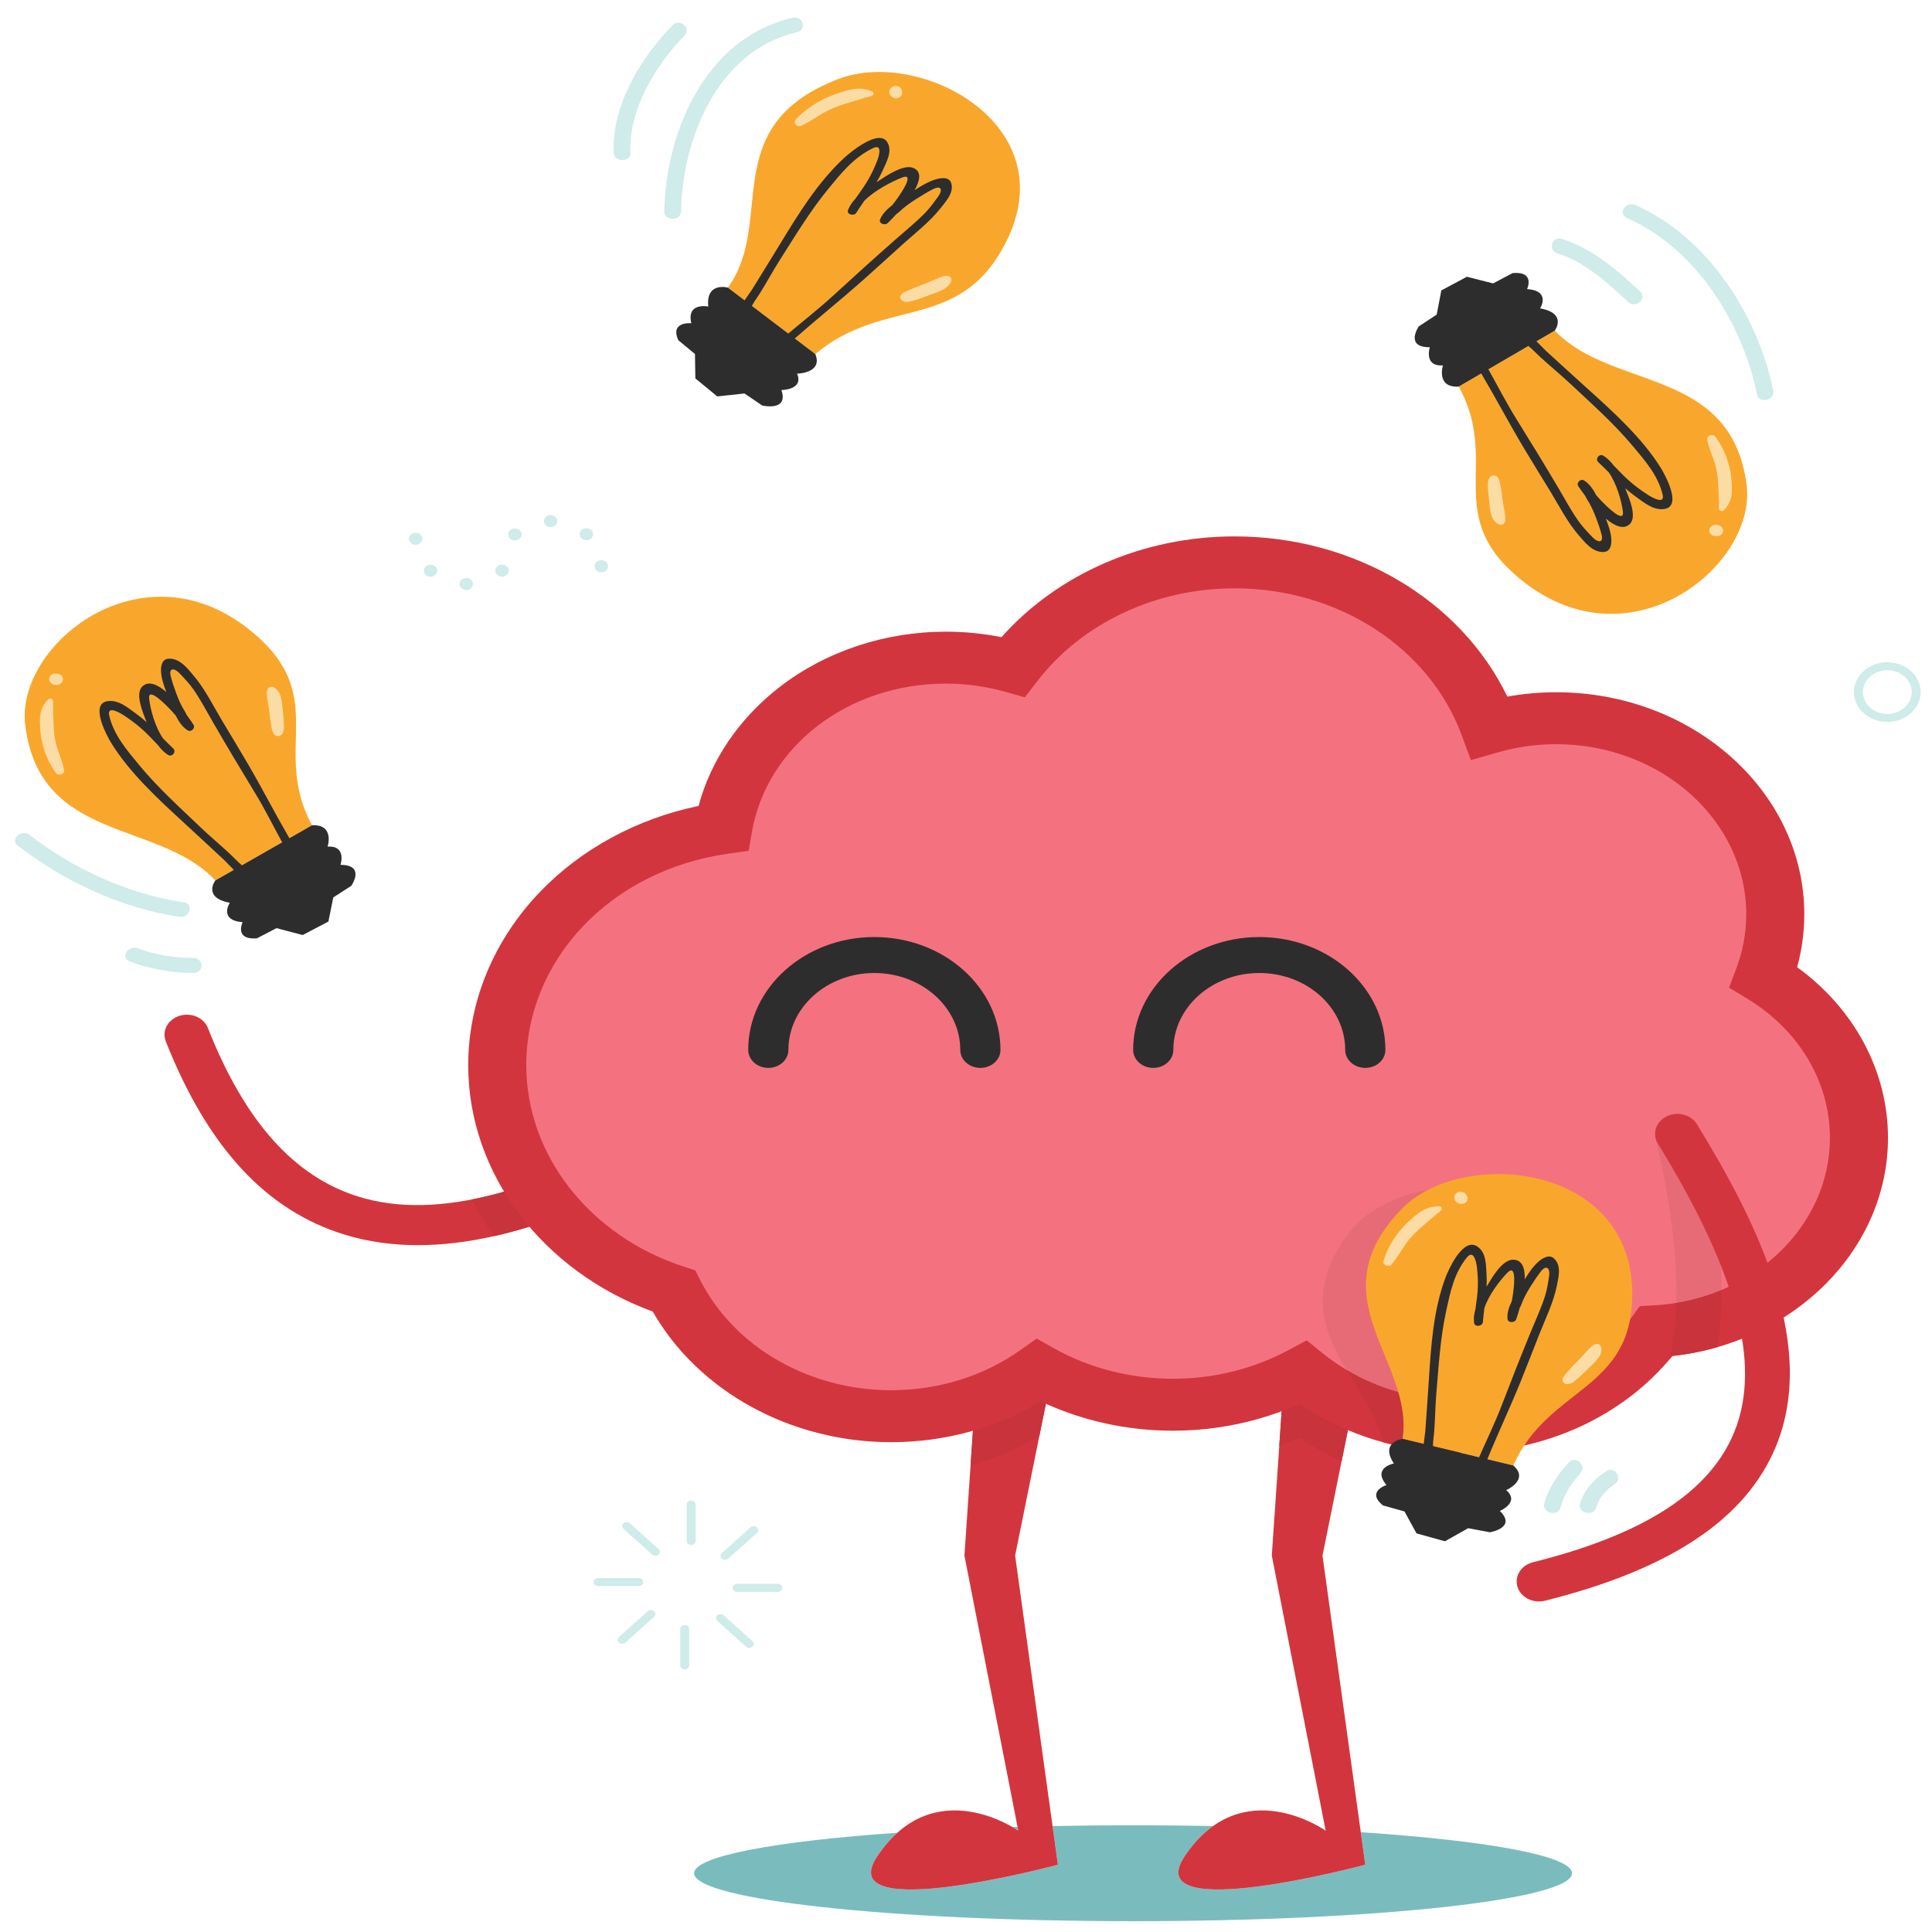 <?xml version="1.0"?>
<svg width="1600" height="1600" xmlns="http://www.w3.org/2000/svg" xmlns:svg="http://www.w3.org/2000/svg">
 <defs>
  <clipPath clipPathUnits="userSpaceOnUse" id="clipPath22">
   <path d="m0,6552.86l8141.85,0l0,3150.95l-8141.85,0l0,-3150.95z" id="path20"/>
  </clipPath>
 </defs>
 <g>
  <title>Layer 1</title>
  <g id="g12" transform="matrix(0.238,0,0,-0.213,-99.292,1683.448) ">
   <path fill="#7abcbd" fill-rule="nonzero" d="m4359.89,433.847c-843.57,0 -1527.42,83.48 -1527.42,186.46c0,66.12 282,124.21 707.12,157.31c-24.06,-24.07 -47.48,-54.07 -69.73,-91.16c-58.89,-98.14 7.76,-129.4 116.56,-129.41c191,0 511.93,96.33 511.93,96.33l-18.61,150.25c90.84,2.06 184.43,3.13 280.15,3.13c95.04,0 188.1,-1.06 278.34,-3.08c-34.26,-27.28 -67.69,-65.33 -98.83,-117.22c-58.88,-98.14 7.77,-129.4 116.57,-129.41c191,0 511.93,96.33 511.93,96.33l-15.65,126.37c440.68,-32.71 735.05,-91.88 735.05,-159.44c0,-102.98 -683.85,-186.46 -1527.41,-186.46m670.18,351.84c0,0 -1.09,0.86 -3.17,2.4c0.91,-0.05 1.87,-0.11 2.78,-0.16l0.39,-2.24m-1069.55,0c0,0 -7.14,5.67 -19.97,13.96c5.76,0.2 11.64,0.4 17.42,0.59l2.55,-14.55" id="path92"/>
   <path fill="#d3353e" fill-rule="nonzero" d="m1871.29,3062.267c-86.77,0 -172.3,12.57 -255.35,41.06c-272.66,93.52 -476.08,339.31 -621.87,751.41c-14.31,40.45 6.88,84.84 47.33,99.16c40.48,14.28 84.85,-6.89 99.16,-47.34c128.94,-364.45 300.92,-579.12 525.79,-656.25c270.52,-92.77 628.9,12.93 1127.88,332.67c36.13,23.16 84.18,12.64 107.33,-23.5c23.15,-36.12 12.63,-84.17 -23.49,-107.33c-295.82,-189.55 -660.63,-389.88 -1006.78,-389.88" id="path94"/>
   <path fill="#d3353e" fill-rule="nonzero" d="m3828.21,2759.387l-55.13,-904.15l187.44,-1069.55c0,0 -292.19,231.55 -490.66,-99.23c-162.25,-270.42 628.49,-33.08 628.49,-33.08l-148.85,1201.86l148.85,821.46l-270.14,82.69" id="path96"/>
   <path fill="#d3353e" fill-rule="nonzero" d="m4897.76,2759.387l-55.13,-904.15l187.44,-1069.55c0,0 -292.19,231.55 -490.67,-99.23c-162.25,-270.42 628.5,-33.08 628.5,-33.08l-148.85,1201.86l148.85,821.46l-270.14,82.69" id="path98"/>
   <path fill="#7abcbd" fill-rule="nonzero" d="m2059.05,3239.907c-0.01,0.04 -0.03,0.08 -0.05,0.12c36.23,7.91 73.63,17.96 112.21,30.17c0.02,-0.02 0.05,-0.08 0.06,-0.1c-38.59,-12.22 -75.99,-22.28 -112.22,-30.19" id="path100"/>
   <path fill="#c8333c" fill-rule="nonzero" d="m2136.06,3097.327c-29.26,45.39 -55.07,93.04 -77.01,142.58c36.23,7.91 73.63,17.97 112.22,30.19c25.75,-47.57 55.17,-93.08 87.93,-136.05c-40.9,-14.04 -82,-26.4 -123.14,-36.72" id="path102"/>
   <path fill="#7abcbd" fill-rule="nonzero" d="m4868.61,2281.417l8.24,135.04l0,0.01l-8.24,-135.05l0,0" id="path104"/>
   <path fill="#c8333c" fill-rule="nonzero" d="m5085.5,2221.967c-50.99,25.75 -99.76,56.2 -145.49,91.41c-23.35,-11.73 -47.26,-22.15 -71.4,-31.96l8.24,135.05c21.36,8.9 42.43,18.56 63.16,28.98c52.28,-40.25 108.42,-74.49 167.44,-102.34l-21.95,-121.14" id="path106"/>
   <path fill="#7abcbd" fill-rule="nonzero" d="m3794.46,2205.927l8.21,134.59l0,0l-8.21,-134.59l0,0" id="path108"/>
   <path fill="#c8333c" fill-rule="nonzero" d="m3794.46,2205.927l8.21,134.59c82.85,26.63 161.77,65.08 235.09,114.76c6.21,-3.29 12.45,-6.52 18.72,-9.67l-22.65,-124.96c-74.63,-50.04 -154.99,-88.48 -239.37,-114.72" id="path110"/>
   <path fill="#f4727f" fill-rule="nonzero" d="m6824.174,3436.013c0,259.87 -131.5,489.02 -331.7,624.5c26.1,76.87 40.5,159.16 40.5,244.85c0,420.95 -341.3,762.19 -762.23,762.19c-81.05,0 -159.08,-12.76 -232.35,-36.19c-122.52,372.86 -473.27,642.18 -887.13,642.18c-319.83,0 -602,-160.87 -770.31,-406.04c-73.93,23.1 -152.55,35.57 -234.09,35.57c-391.74,0 -716.34,-287.32 -774.65,-662.72c-445.62,-70.76 -786.29,-456.6 -786.29,-922.13c0,-403.65 256.14,-747.45 614.73,-877.84c130.6,-286.94 419.63,-486.54 755.45,-486.54c193.99,0 372.29,66.75 513.59,178.29c135.53,-84.66 295.55,-133.74 467.12,-133.74c165.81,0 320.89,45.79 453.45,125.27c144.37,-130.64 335.8,-210.25 545.84,-210.25c285.96,0 537.27,147.61 682.47,370.68c393.8,24.74 705.6,351.83 705.6,751.92" id="path112"/>
   <path fill="#d3353e" fill-rule="nonzero" d="m4964.02,2692.227l55.51,-50.23c131.23,-118.74 301,-184.14 478.09,-184.14c241.98,0 465.46,121.41 597.76,324.76l27.7,42.53l50.6,3.18c342.6,21.54 611,307.54 611,651.12c0,216.89 -107.4,419.08 -287.3,540.86l-63.7,43.17l24.7,72.9c23.3,68.64 35.1,140.11 35.1,212.43c0,364.59 -296.6,661.2 -661.23,661.2c-68.63,0 -136.45,-10.56 -201.59,-31.39l-95.43,-30.52l-31.27,95.18c-112.57,342.56 -430.53,572.72 -791.19,572.72c-274.51,0 -531.34,-135.41 -687.05,-362.21l-42.21,-61.48l-71.18,22.24c-65.76,20.55 -134.38,30.97 -203.95,30.97c-339.08,0 -622.9,-242.76 -674.87,-577.23l-11.29,-72.71l-72.66,-11.53c-406.27,-64.51 -701.13,-410.37 -701.13,-822.38c0,-349.06 220.32,-663.69 548.24,-782.93l39.85,-14.49l17.56,-38.57c118.18,-259.63 378.64,-427.39 663.53,-427.39c165.3,0 321.26,54.14 451.02,156.56l55.79,44.05l60.29,-37.66c124,-77.46 267.03,-118.4 413.61,-118.4c141.66,0 280.51,38.34 401.5,110.89l64.2,38.5m533.6,-436.36c-202.82,0 -398.21,66.85 -557.61,189.58c-136.53,-68.62 -287.81,-104.61 -441.69,-104.61c-161.24,0 -319.1,39.4 -460.56,114.44c-153.83,-104.24 -332.26,-158.99 -520.15,-158.99c-349.78,0 -670.68,197.93 -829.04,507.74c-385.81,158.34 -642.14,537.96 -642.14,957.64c0,247.8 88.97,487.53 250.52,675.03c144.16,167.31 337.75,283.94 550.92,333.22c43.06,178.77 141.55,340.96 282.1,462.43c160.55,138.75 365.97,215.17 578.41,215.17c65.5,0 130.39,-7.16 193.73,-21.32c195.75,246.57 493.71,391.79 810.66,391.79c416.21,0 786.65,-246.68 949.38,-622.85c55.85,11.21 112.77,16.86 170.1,16.86c475.93,0 863.23,-387.22 863.23,-863.19c0,-69.52 -8.4,-138.43 -24.9,-205.7c199.2,-161.66 316.1,-404.65 316.1,-663.66c0,-433.12 -325.7,-796.38 -750.3,-848.1c-172.3,-236.02 -444.86,-375.48 -738.76,-375.48" id="path114"/>
   <path fill="#e76b77" fill-rule="nonzero" d="m6250.08,2837.667c4.3,177.81 -19.9,390.1 -72.1,641.37c-8.8,42.02 18.2,83.15 60.2,91.9c5.4,1.11 10.7,1.64 15.9,1.64c36.1,0 68.4,-25.23 76,-61.88c40.6,-195.22 76.4,-412.41 77.3,-622.86c-49.3,-23.04 -102,-40.08 -157.3,-50.17" id="path116"/>
   <path fill="#c8333c" fill-rule="nonzero" d="m6227.38,2619.737c13.2,66.03 20.8,138.55 22.7,217.93c55.3,10.09 108,27.13 157.3,50.17c0.3,-75.28 -3.9,-149.69 -13.9,-221.94c-50.5,-16.23 -103,-27.95 -157.1,-34.55l0,0c-2.9,-3.98 -6.1,-7.69 -9,-11.61" id="path118"/>
   <path fill="#d3353e" fill-rule="nonzero" d="m5772.29,1676.877c-33.97,0 -65.18,22.48 -74.77,56.8c-11.55,41.33 12.59,84.19 53.91,95.73c372.35,104.03 598.15,261.13 690.25,480.27c110.8,263.62 29.6,628.33 -255.8,1147.78c-20.6,37.6 -6.9,84.84 30.7,105.5c37.7,20.63 84.9,6.91 105.5,-30.69c211.6,-385.13 432.6,-878.97 262.8,-1282.8c-111.7,-265.72 -370.6,-452.08 -791.63,-569.7c-7,-1.96 -14.04,-2.89 -20.96,-2.89" id="path120"/>
   <path fill="#2e2d2d" fill-rule="nonzero" d="m5167.95,3751.467c-38.62,0 -69.93,31.3 -69.93,69.92c0,164.87 -134.14,299.01 -299,299.01c-164.87,0 -299,-134.14 -299,-299.01c0,-38.62 -31.31,-69.92 -69.93,-69.92c-38.61,0 -69.92,31.3 -69.92,69.92c0,241.98 196.87,438.85 438.85,438.85c241.98,0 438.85,-196.87 438.85,-438.85c0,-38.62 -31.31,-69.92 -69.92,-69.92" id="path122"/>
   <path fill="#2e2d2d" fill-rule="nonzero" d="m3828.49,3751.467c-38.62,0 -69.92,31.3 -69.92,69.92c0,164.87 -134.14,299.01 -299,299.01c-164.87,0 -299.01,-134.14 -299.01,-299.01c0,-38.62 -31.3,-69.92 -69.92,-69.92c-38.62,0 -69.92,31.3 -69.92,69.92c0,241.98 196.87,438.85 438.85,438.85c241.97,0 438.84,-196.87 438.84,-438.85c0,-38.62 -31.3,-69.92 -69.92,-69.92" id="path124"/>
   <path fill="#f9a72c" fill-rule="nonzero" d="m1166.51,4480.317c-196.76,236.03 -611.85,145.31 -661.64,605.16c-33.49,309.97 403.69,705.08 779.35,370.4c288.97,-257.4 73.39,-462.71 218.7,-761.01l-336.41,-214.55" id="path126"/>
   <path fill="#2e2d2d" fill-rule="nonzero" d="m1258.9,4539.207c-14.66,13.46 -27.95,30.17 -41.1,43.8c-33.61,34.91 -69,67.93 -102.16,103.27c-73.58,78.47 -149.06,154.67 -213.23,241.4c-44.47,60.12 -90,119.15 -105.11,193.9c-8.18,40.41 37.34,10.45 50.36,0.94c20.88,-15.32 40.38,-31.27 58.95,-49.24c21.46,-20.77 40.59,-43.83 60.04,-66.61c8.87,-13.71 19.2,-25.89 31.41,-35.37l0.3,-0.32l0.08,0.07c1.03,-0.86 2.07,-1.71 3.16,-2.47c14.9,-10.59 30.1,12.39 18.5,24.65c-12.42,13.02 -24.32,26.53 -36.17,40.04c-27.56,45.26 -43.18,111.22 -47.76,152.84c-5.58,50.67 60.9,-26.5 70.01,-37.04c7.5,-8.64 14.92,-17.86 22.21,-27.29c10.25,-23.13 23.35,-44.58 41.19,-57.49c13.07,-9.41 28.34,8.89 21.06,21.34c-4.73,8.13 -13.37,22.47 -24.59,39.31c-1.38,3.88 -2.92,7.74 -5,11.4c-13.32,23.12 -22.4,46.82 -30.77,71.99c-7.34,22.15 -14.22,44.42 -19.21,67.2c-6.97,31.93 13,31.75 31.78,9.31c17.23,-20.62 33.99,-40.06 48.18,-63.03c25.62,-41.42 46.81,-87.11 69.25,-130.38c46.76,-90.25 94.79,-179.99 143.43,-269.27c34.47,-63.11 63.6,-128.94 95.34,-193.54l-140.15,-89.41zm343.07,1.67c0,0 22.85,75.63 -44.96,70.9c0,0 25.76,87.32 -54.09,83.09l-78.82,-50.3c-49.31,94.99 -94.12,192.62 -143.49,287.3c-30.64,58.66 -62.39,116.82 -93.54,175.2c-30.65,57.7 -57.68,119.43 -97.53,171.45c-20.95,27.39 -46.28,65.1 -84.62,64.07c-26.02,-0.72 -28.49,-32.98 -27.32,-51.88c1.61,-26.18 9.63,-52.43 18.29,-77.84c-30.25,29.05 -61.22,45.08 -83.19,22.01c-26.8,-28.05 2.24,-102.99 12,-131.88c0.81,-2.45 1.71,-4.94 2.51,-7.49c-11.33,11.4 -23.16,22.36 -35.78,32.59c-28.5,23.01 -62.69,56.93 -101.9,48.87c-60.21,-12.34 0.77,-136.83 14.44,-161.7c63.95,-116.04 162.19,-217.32 253.94,-311.35c46.27,-47.42 92.2,-95.41 138.18,-143.09c9.59,-9.98 21.49,-25.14 34.73,-39.48l-64.31,-41.03c0,0 -45.37,-66.81 50.29,-86.88c0,0 -39.74,-67.79 44.65,-75.55c0,0 -30.32,-69.46 49.69,-62.67l68.21,39.6l91.13,-26.74l89.4,52.28l17.03,93.93l62.76,45.17c0,0 50.95,81.43 -37.7,81.42" id="path128"/>
   <path fill="#fbdca5" fill-rule="nonzero" d="m640.45,4909.027c-5.72,35.17 -20.3,67.86 -28.4,102.53c-6.1,26.03 -7.8,51.69 -8.58,78.33c-0.82,28.38 -2.28,58.04 -1.4,86.28c0.31,9.69 -10.5,15.62 -17.53,7.68c-22.28,-25.33 -28.73,-51.63 -28.43,-85.26c0.26,-27.47 2.09,-54.56 7.69,-81.47c8.81,-42.08 24.45,-83.33 48.21,-119.21c8.54,-12.94 30.91,-4.19 28.44,11.12" id="path130"/>
   <path fill="#fbdca5" fill-rule="nonzero" d="m618.6,5283.617l-1.03,0.16c1.77,-0.54 3.53,-1.05 5.33,-1.58c-8.21,2.9 -18.77,4.91 -25.93,-1.93c3.45,1.36 6.98,2.71 10.44,4.08l-0.68,-0.12c-7.43,-1.16 -13.76,-5.27 -16.85,-12.3c-2.89,-6.66 -2.18,-14.95 2.39,-20.73l0.39,-0.53c-1.35,3.49 -2.74,6.98 -4.09,10.47c0.69,-8.7 6.89,-15.96 14.82,-19.09c8.44,-3.34 17.44,-1.87 24.66,3.35c6,4.33 9.21,12.01 8.47,19.32c-0.93,8.9 -8.48,18.25 -17.92,18.9" id="path132"/>
   <path fill="#fbdca5" fill-rule="nonzero" d="m1387.16,5042.017c17.75,3.13 18.07,27.21 17.91,41.01c-0.22,21.35 -2.78,42.95 -4.47,64.22c-1.48,18.38 -2.66,38.16 -8.8,55.65c-4.39,12.7 -18.66,34.14 -35.01,29.66c-13.23,-3.59 -11.73,-26.03 -10.69,-36.03c2.08,-20.39 6.59,-40.38 8.4,-60.91c1.75,-19.63 4.11,-39.18 7.32,-58.63c2.25,-13.71 5.83,-38.42 25.34,-34.97" id="path134"/>
   <path fill="#f9a72c" fill-rule="nonzero" d="m2949.99,6785.227c167.56,257.58 -41.45,627.5 383.3,810.6c286.34,123.35 792.74,-177.97 583.63,-635.59c-160.81,-351.99 -420.53,-206.48 -662.77,-433.25l-304.16,258.24" id="path136"/>
   <path fill="#2e2d2d" fill-rule="nonzero" d="m3033.49,6714.297c8.55,17.98 20.59,35.6 29.75,52.19c23.46,42.4 44.58,85.95 68.57,128.05c53.3,93.43 103.88,188.02 167.84,274.9c44.35,60.22 87.34,121.11 154.32,157.59c36.2,19.72 20.99,-32.61 15.75,-47.86c-8.5,-24.46 -17.99,-47.8 -29.69,-70.83c-13.53,-26.64 -29.92,-51.72 -45.96,-77.01c-10.49,-12.51 -19.09,-25.98 -24.55,-40.44l-0.21,-0.38l0.08,-0.05c-0.51,-1.25 -1.01,-2.49 -1.42,-3.76c-5.73,-17.35 20.71,-25.11 29.01,-10.41c8.78,15.71 18.18,31.06 27.61,46.36c35.12,39.68 93.55,74.05 131.97,90.69c46.77,20.26 -7.38,-66.01 -14.77,-77.82c-6.04,-9.71 -12.66,-19.52 -19.53,-29.26c-19.08,-16.62 -35.72,-35.46 -42.8,-56.31c-5.14,-15.26 16.85,-24.46 26.6,-13.83c6.38,6.91 17.53,19.39 30.32,35.08c3.3,2.46 6.54,5.07 9.42,8.13c18.17,19.55 38.14,35.21 59.72,50.62c19.01,13.55 38.26,26.68 58.56,38.17c28.46,16.07 34.17,-3.07 18.27,-27.63c-14.64,-22.54 -28.27,-44.29 -46.04,-64.61c-32.03,-36.7 -69.45,-70.41 -104.18,-104.61c-72.47,-71.28 -144.07,-143.61 -215.05,-216.41c-50.15,-51.53 -104.47,-98.77 -156.84,-148.14l-126.75,107.58zm102.7,-327.35c0,0 79,0.46 54.5,63.87c0,0 91.03,1.11 63.46,76.17l-71.29,60.5c76.24,75.1 156.33,146.7 232.25,221.77c47.03,46.57 93.24,94.06 139.86,141.02c46.1,46.3 97.13,90.32 135.09,143.72c20,28.1 48.57,63.42 36.29,99.75c-8.36,24.65 -39.92,17.51 -57.63,10.82c-24.54,-9.26 -47.27,-24.65 -68.99,-40.42c18.84,37.47 25.03,71.79 -3.49,85.98c-34.7,17.35 -97.75,-32.49 -122.48,-50.32c-2.11,-1.5 -4.22,-3.1 -6.41,-4.61c7.55,14.18 14.54,28.72 20.59,43.8c13.6,34.01 35.92,76.68 16.67,111.78c-29.53,53.89 -130.52,-41.07 -150.26,-61.46c-92.05,-95.31 -159.87,-219.03 -222.7,-334.42c-31.67,-58.18 -63.99,-116.22 -96.01,-174.21c-6.71,-12.11 -17.69,-27.95 -27.49,-44.82l-58.16,49.36c0,0 -77.22,23.67 -68.2,-73.65c0,0 -76.49,17.98 -59.04,-64.94c0,0 -75.31,8.5 -45.24,-65.95l57.95,-53.51l1.3,-94.97l76.29,-70.02l94.78,11.4l61.67,-46.66c0,0 92.82,-24.69 66.69,60.02" id="path138"/>
   <path fill="#fbdca5" fill-rule="nonzero" d="m3204.63,7414.267c31.93,15.83 58.87,39.39 89.62,57.36c23.07,13.5 47.1,22.68 72.31,31.27c26.89,9.15 54.8,19.29 82.04,26.77c9.36,2.56 11.83,14.64 2.18,19.02c-30.77,13.82 -57.81,12.23 -89.86,2.04c-26.17,-8.35 -51.52,-18.08 -75.59,-31.36c-37.61,-20.82 -72.42,-47.92 -99.71,-81.2c-9.84,-11.97 5.11,-30.77 19.01,-23.9" id="path140"/>
   <path fill="#fbdca5" fill-rule="nonzero" d="m3556.15,7545.537l-0.15,1.03c0.01,-1.85 0.04,-3.68 0.06,-5.55c0.36,8.69 -0.84,19.37 -9.48,24.2c2.31,-2.9 4.65,-5.87 6.97,-8.77l-0.31,0.62c-3.3,6.75 -9.09,11.59 -16.72,12.47c-7.22,0.8 -14.93,-2.32 -19.11,-8.4l-0.39,-0.53c2.94,2.33 5.87,4.68 8.8,7c-8.11,-3.22 -13.22,-11.28 -13.87,-19.78c-0.71,-9.06 3.34,-17.22 10.47,-22.58c5.9,-4.46 14.19,-5.26 20.95,-2.4c8.23,3.5 14.94,13.47 12.78,22.69" id="path142"/>
   <path fill="#fbdca5" fill-rule="nonzero" d="m3551.78,6739.907c8.21,-16.04 31.32,-9.25 44.45,-5.03c20.35,6.5 40.23,15.31 60.06,23.2c17.13,6.83 35.68,13.78 50.59,24.8c10.83,7.95 27.11,27.9 18.02,42.21c-7.33,11.57 -28.33,3.54 -37.58,-0.41c-18.87,-8 -36.65,-18.2 -55.72,-25.97c-18.25,-7.46 -36.24,-15.48 -53.88,-24.28c-12.44,-6.19 -34.99,-16.89 -25.94,-34.52" id="path144"/>
   <path fill="#f9a72c" fill-rule="nonzero" d="m5827.39,6618.077c198.99,-234.17 613.19,-139.56 667.29,-598.91c36.4,-309.65 -397,-708.85 -775.82,-377.72c-291.37,254.67 -77.73,462 -225.84,758.93l334.37,217.7" id="path146"/>
   <path fill="#2e2d2d" fill-rule="nonzero" d="m5735.57,6558.317c14.78,-13.32 28.23,-29.9 41.51,-43.41c33.93,-34.6 69.63,-67.28 103.12,-102.3c74.28,-77.78 150.48,-153.27 215.48,-239.39c45,-59.7 91.1,-118.3 106.9,-192.91c8.6,-40.32 -37.2,-10.79 -50.3,-1.41c-21,15.13 -40.7,30.89 -59.4,48.69c-21.7,20.57 -41,43.44 -60.7,66.03c-9,13.64 -19.4,25.72 -31.7,35.09l-0.3,0.31l-0.1,-0.07c-1,0.85 -2.1,1.69 -3.2,2.44c-15,10.45 -30,-12.68 -18.3,-24.82c12.6,-12.91 24.6,-26.3 36.6,-39.71c28,-44.99 44.2,-110.8 49.2,-152.37c6,-50.62 -61.2,25.92 -70.4,36.38c-7.6,8.56 -15.1,17.71 -22.4,27.07c-10.5,23.04 -23.8,44.37 -41.8,57.11c-13.1,9.28 -28.2,-9.16 -20.8,-21.54c4.8,-8.09 13.6,-22.34 24.9,-39.08c1.5,-3.87 3,-7.72 5.1,-11.35c13.6,-23 22.9,-46.61 31.5,-71.7c7.5,-22.08 14.6,-44.28 19.8,-67.01c7.3,-31.87 -12.7,-31.88 -31.7,-9.62c-17.4,20.46 -34.3,39.75 -48.7,62.58c-26.05,41.18 -47.66,86.66 -70.51,129.72c-47.61,89.81 -96.47,179.1 -145.96,267.92c-35.05,62.77 -64.8,128.33 -97.15,192.63l139.31,90.72zm-343.05,-4.89c0,0 -22.13,-75.84 45.63,-70.48c0,0 -24.94,-87.55 54.87,-82.57l78.35,51.03c50.19,-94.52 95.92,-191.72 146.18,-285.93c31.18,-58.37 63.49,-116.23 95.18,-174.32c31.19,-57.41 58.81,-118.88 99.15,-170.52c21.2,-27.19 46.9,-64.66 85.2,-63.28c26,0.97 28.2,33.26 26.8,52.14c-1.8,26.16 -10.1,52.34 -19,77.66c30.5,-28.76 61.7,-44.49 83.4,-21.22c26.5,28.3 -3.2,102.96 -13.2,131.76c-0.9,2.44 -1.8,4.93 -2.6,7.46c11.4,-11.29 23.4,-22.14 36.1,-32.25c28.7,-22.74 63.2,-56.33 102.3,-47.91c60.1,12.9 -2,136.82 -15.9,161.56c-65.1,115.44 -164.3,215.78 -256.9,308.95c-46.7,46.98 -93.08,94.53 -139.5,141.78c-9.69,9.89 -21.73,24.94 -35.1,39.16l63.91,41.63c0,0 44.75,67.24 -51.09,86.4c0,0 39.09,68.16 -45.37,75.13c0,0 29.67,69.74 -50.28,62.2l-67.83,-40.25l-91.38,25.89l-88.9,-53.11l-16.15,-94.09l-62.33,-45.76c0,0 -50.19,-81.9 38.46,-81.06" id="path148"/>
   <path fill="#fbdca5" fill-rule="nonzero" d="m6357.48,6194.337c6,-35.13 20.9,-67.67 29.4,-102.27c6.3,-25.97 8.2,-51.62 9.3,-78.24c1,-28.37 2.8,-58.02 2.2,-86.26c-0.2,-9.7 10.6,-15.53 17.6,-7.52c22,25.53 28.2,51.9 27.6,85.52c-0.5,27.47 -2.6,54.54 -8.5,81.4c-9.2,41.99 -25.2,83.09 -49.3,118.75c-8.6,12.86 -30.9,3.9 -28.3,-11.38" id="path150"/>
   <path fill="#fbdca5" fill-rule="nonzero" d="m6382.88,5819.957l1,-0.14c-1.8,0.51 -3.6,1.01 -5.4,1.52c8.3,-2.82 18.9,-4.73 26,2.18c-3.5,-1.39 -7,-2.78 -10.4,-4.18l0.6,0.12c7.4,1.24 13.7,5.4 16.8,12.46c2.8,6.69 2,14.97 -2.6,20.71l-0.4,0.53c1.4,-3.48 2.8,-6.96 4.2,-10.43c-0.8,8.69 -7.1,15.89 -15,18.94c-8.5,3.27 -17.5,1.71 -24.7,-3.58c-5.9,-4.38 -9,-12.1 -8.2,-19.4c1,-8.88 8.6,-18.16 18.1,-18.73" id="path152"/>
   <path fill="#fbdca5" fill-rule="nonzero" d="m5612.04,6054.317c-17.72,-3.29 -17.82,-27.37 -17.53,-41.17c0.42,-21.35 3.19,-42.92 5.08,-64.18c1.65,-18.36 3.01,-38.13 9.31,-55.56c4.52,-12.65 19,-33.96 35.3,-29.33c13.19,3.72 11.49,26.14 10.35,36.13c-2.27,20.37 -6.97,40.32 -8.97,60.82c-1.94,19.62 -4.48,39.15 -7.87,58.57c-2.38,13.69 -6.2,38.36 -25.67,34.72" id="path154"/>
   <path fill="#7abcbd" fill-rule="nonzero" d="m5497.62,2255.867l0,0l0,0l0,0m-0.03,0c-0.37,0 -0.74,0 -1.1,0c0.36,0 0.74,0 1.1,0m1.32,0c0.05,0 0.09,0 0.14,0c-0.04,0 -0.09,0 -0.14,0m-2.91,0c-0.21,0 -0.41,0 -0.61,0c0.2,0 0.41,0 0.61,0m-1.28,0c-0.14,0 -0.28,0 -0.42,0c0.13,0 0.28,0 0.42,0m-1.19,0.01c-0.1,0 -0.2,0 -0.3,0c0.1,0 0.2,0 0.3,0m-1.22,0c-0.02,0 -0.06,0 -0.09,0c0.03,0 0.07,0 0.09,0" id="path156"/>
   <path fill="#e76b77" fill-rule="nonzero" d="m5497.62,2457.857c-141.68,0 -278.67,41.86 -394.99,119.4c-79.39,149.32 -138.5,305.29 2.17,524.55c74.73,116.4 232.06,187.71 391.25,187.71c199.61,0 402.13,-112.2 448.03,-388.32c25.5,-153.29 -7.1,-249 -59.98,-329.62c-113.35,-73.28 -246.84,-113.72 -386.48,-113.72" id="path158"/>
   <path fill="#c8333c" fill-rule="nonzero" d="m5497.62,2255.867c-0.01,0 -0.02,0 -0.03,0c-0.36,0 -0.74,0 -1.1,0c-0.17,0 -0.33,0 -0.49,0c-0.2,0 -0.41,0 -0.61,0c-0.22,0 -0.45,0 -0.67,0c-0.14,0 -0.29,0 -0.42,0c-0.26,0 -0.52,0 -0.77,0.01c-0.1,0 -0.2,0 -0.3,0c-0.3,0 -0.61,0 -0.92,0c-0.02,0 -0.06,0 -0.09,0c-89.59,0.53 -177.63,14.21 -261.75,39.87c-22.36,100.12 -78.95,189.56 -127.84,281.51c116.32,-77.54 253.31,-119.4 394.99,-119.4c139.64,0 273.13,40.44 386.48,113.72c-63.6,-96.94 -156.62,-172.04 -213.47,-299.09c-55.96,-10.72 -113.31,-16.53 -171.58,-16.62c-0.05,0 -0.09,0 -0.14,0c-0.43,0 -0.86,0 -1.29,0l0,0" id="path160"/>
   <path fill="#f9a72c" fill-rule="nonzero" d="m5297.56,2309.147c41.32,304.5 -305.81,549.51 -0.15,896.66c206.1,233.95 792.67,178.12 799.37,-324.97c5.2,-386.95 -291.84,-366.48 -413.84,-675.06l-385.38,103.37" id="path162"/>
   <path fill="#2e2d2d" fill-rule="nonzero" d="m5403.37,2280.737c0.04,19.9 3.39,40.99 4.57,59.9c3.08,48.36 3.55,96.76 7.23,145.08c8.23,107.25 13.5,214.38 34.17,320.26c14.34,73.4 27.16,146.84 72.11,208.45c24.29,33.31 32.92,-20.5 34.69,-36.53c2.79,-25.75 4.19,-50.9 3.46,-76.72c-0.84,-29.87 -4.93,-59.55 -8.61,-89.27c-4.14,-15.8 -6.15,-31.64 -4.9,-47.05l-0.03,-0.43l0.1,-0.02c0.06,-1.34 0.14,-2.68 0.32,-4c2.24,-18.14 29.46,-13.84 30.67,3c1.22,17.95 3.16,35.84 5.13,53.71c14.78,50.88 52.9,106.94 80.52,138.41c33.62,38.31 21.56,-62.83 19.92,-76.66c-1.3,-11.36 -3.1,-23.06 -5.14,-34.8c-10.14,-23.18 -17.12,-47.33 -14.61,-69.21c1.89,-15.99 25.7,-14.9 29.97,-1.12c2.81,8.97 7.55,25.03 12.4,44.68c1.93,3.63 3.75,7.38 5.04,11.37c8.06,25.44 19.42,48.14 32.34,71.3c11.39,20.38 23.18,40.48 36.61,59.54c18.85,26.7 32.2,11.84 28.33,-17.16c-3.59,-26.63 -6.62,-52.13 -13.99,-78.09c-13.26,-46.87 -32.67,-93.35 -49.44,-139.11c-35.02,-95.43 -68.82,-191.44 -101.85,-287.59c-23.3,-68.03 -52.2,-133.96 -78.43,-200.99l-160.58,43.05zm232.82,-251.99c0,0 71.22,34.2 21.96,81.04c0,0 81.81,39.93 24.79,95.99l-90.32,24.2c36.8,100.5 78.58,199.47 115.11,299.8c22.6,62.2 44.07,124.89 66.13,187.28c21.87,61.57 49.17,123.18 60.65,187.69c6.06,33.95 16.79,78.1 -9.85,105.69c-18.1,18.71 -43.57,-1.25 -56.72,-14.87c-18.22,-18.86 -32.19,-42.5 -45.09,-66.04c1.02,41.93 -8.06,75.6 -39.91,76.23c-38.79,0.85 -74.47,-71.17 -89.21,-97.87c-1.25,-2.25 -2.48,-4.6 -3.82,-6.91c0.76,16.05 0.86,32.18 -0.11,48.4c-2.26,36.56 -0.32,84.68 -32.73,108.17c-49.74,36.09 -100.43,-92.93 -109.55,-119.81c-42.45,-125.51 -50.86,-266.36 -58.3,-397.53c-3.75,-66.14 -8.15,-132.42 -12.3,-198.53c-0.88,-13.82 -4.03,-32.83 -5.68,-52.28l-73.68,19.75c0,0 -79.93,-11.62 -30.16,-95.74c0,0 -76.83,-16.45 -25.6,-83.95c0,0 -71.71,-24.52 -12.69,-78.97l75.26,-23.58l41.79,-85.29l98.91,-30.67l80.8,50.84l75.7,-15.81c0,0 94.47,17.37 34.62,82.77" id="path164"/>
   <path fill="#fbdca5" fill-rule="nonzero" d="m5258.75,2986.667c22.09,27.96 36.36,60.78 56.48,90.17c15.08,22.07 32.87,40.65 51.99,59.2c20.39,19.76 41.29,40.86 62.72,59.27c7.36,6.32 4.43,18.3 -6.17,18.12c-33.72,-0.65 -57.49,-13.66 -82.09,-36.57c-20.1,-18.74 -38.85,-38.37 -54.92,-60.68c-25.1,-34.9 -44.98,-74.29 -55.42,-116.03c-3.78,-15.04 17.78,-25.64 27.41,-13.48" id="path166"/>
   <path fill="#fbdca5" fill-rule="nonzero" d="m5520.37,3255.647l-0.58,0.87c0.8,-1.66 1.61,-3.32 2.44,-5c-3.4,8.02 -9.05,17.16 -18.93,17.83c3.33,-1.64 6.71,-3.32 10.06,-4.95l-0.55,0.42c-5.87,4.69 -13.18,6.6 -20.44,4.13c-6.88,-2.37 -12.51,-8.48 -13.69,-15.76l-0.13,-0.65c1.66,3.36 3.31,6.74 4.96,10.09c-5.95,-6.38 -7.12,-15.85 -4.08,-23.82c3.24,-8.48 10.39,-14.13 19.13,-15.93c7.23,-1.51 15.07,1.32 19.96,6.79c5.94,6.69 7.75,18.57 1.85,25.98" id="path168"/>
   <path fill="#fbdca5" fill-rule="nonzero" d="m5860.93,2525.527c14.28,-10.99 32.25,5.03 42.35,14.47c15.6,14.57 29.8,31.04 44.4,46.65c12.5,13.5 26.3,27.72 35.1,44.05c6.4,11.82 12.6,36.82 -1.8,45.86c-11.6,7.33 -27.1,-8.92 -33.8,-16.44c-13.6,-15.3 -25.3,-32.12 -39.2,-47.31c-13.3,-14.54 -26.18,-29.48 -38.36,-44.98c-8.6,-10.91 -24.41,-30.24 -8.69,-42.3" id="path170"/>
   <path fill="#cfebea" fill-rule="nonzero" d="m5836.94,6918.327c98.54,-35.48 174.94,-115.65 246.14,-189.32c26.1,-27.02 67.3,14.21 41.2,41.2c-78.9,81.65 -162.9,165.08 -271.85,204.31c-35.34,12.73 -50.56,-43.56 -15.49,-56.19" id="path172"/>
   <path fill="#cfebea" fill-rule="nonzero" d="m868.13,4165.827c70.73,-30.35 145.01,-44.42 221.88,-45.41c37.5,-0.48 37.52,57.79 0,58.27c-65.95,0.85 -131.57,11.32 -192.48,37.46c-34.08,14.62 -63.8,-35.56 -29.4,-50.32" id="path174"/>
   <path fill="#cfebea" fill-rule="nonzero" d="m1056.32,4395.177c-194.15,31.88 -388.35,133.25 -536.16,261.84c-28.18,24.51 -69.56,-16.54 -41.2,-41.2c154.93,-134.79 357.88,-243.33 561.87,-276.82c36.68,-6.03 52.46,50.11 15.49,56.18" id="path176"/>
   <path fill="#cfebea" fill-rule="nonzero" d="m5846.88,2041.567c11.54,50.41 37.94,94.8 70.2,134.75c23.3,28.92 -17.6,70.4 -41.2,41.21c-38.53,-47.72 -71.35,-100.05 -85.19,-160.47c-8.35,-36.5 47.81,-52.09 56.19,-15.49" id="path178"/>
   <path fill="#cfebea" fill-rule="nonzero" d="m5971.18,2041.567c9.3,36.54 34,69.27 64.3,91.35c30,21.86 1,72.44 -29.4,50.32c-42.6,-31.04 -77.9,-74.32 -91.1,-126.18c-9.2,-36.36 47,-51.87 56.2,-15.49" id="path180"/>
   <path fill="#cfebea" fill-rule="nonzero" d="m6078.58,7055.927c249.4,-124.15 404.7,-422.27 452.8,-686.98c6.7,-36.84 62.8,-21.24 56.2,15.49c-50.6,278.38 -217.7,591.42 -479.6,721.8c-33.4,16.67 -63,-33.58 -29.4,-50.31" id="path182"/>
   <path fill="#cfebea" fill-rule="nonzero" d="m2786.9,7081.087c3.63,263.58 116.65,622.62 403.32,697.02c36.27,9.41 20.9,65.63 -15.49,56.19c-313.33,-81.32 -442.1,-463.01 -446.1,-753.21c-0.51,-37.51 57.76,-37.53 58.27,0" id="path184"/>
   <path fill="#cfebea" fill-rule="nonzero" d="m2610.8,7308.977c-6.37,164.27 82.32,334.89 188.29,455.9c24.61,28.11 -16.44,69.48 -41.2,41.21c-115.83,-132.28 -212.34,-317.14 -205.35,-497.11c1.45,-37.37 59.72,-37.56 58.26,0" id="path186"/>
   <path fill="#cfebea" fill-rule="nonzero" d="m2822.16,1896.757c-8.58,0 -15.53,6.95 -15.53,15.54l0,141.45c0,8.59 6.95,15.54 15.53,15.54c8.59,0 15.54,-6.95 15.54,-15.54l0,-141.45c0,-8.59 -6.95,-15.54 -15.54,-15.54" id="path188"/>
   <path fill="#cfebea" fill-rule="nonzero" d="m2697.83,1854.517c-3.98,0 -7.95,1.52 -10.99,4.55l-100.02,100.01c-6.07,6.07 -6.07,15.9 0,21.97c6.06,6.07 15.9,6.07 21.97,0l100.02,-100.01c6.07,-6.07 6.07,-15.9 0,-21.97c-3.03,-3.03 -7.01,-4.55 -10.98,-4.55" id="path190"/>
   <path fill="#cfebea" fill-rule="nonzero" d="m2639.77,1736.707l-141.45,0c-8.59,0 -15.54,6.95 -15.54,15.53c0,8.59 6.95,15.54 15.54,15.54l141.45,0c8.59,0 15.54,-6.95 15.54,-15.54c0,-8.58 -6.95,-15.53 -15.54,-15.53" id="path192"/>
   <path fill="#cfebea" fill-rule="nonzero" d="m2582.01,1512.337c-3.98,0 -7.96,1.52 -10.99,4.56c-6.07,6.07 -6.07,15.9 0,21.97l100.03,100.03c6.07,6.06 15.9,6.06 21.97,0c6.07,-6.07 6.07,-15.91 0,-21.98l-100.03,-100.02c-3.03,-3.04 -7.01,-4.56 -10.98,-4.56" id="path194"/>
   <path fill="#cfebea" fill-rule="nonzero" d="m2799.83,1412.877c-8.59,0 -15.54,6.95 -15.54,15.54l0,141.43c0,8.59 6.95,15.54 15.54,15.54c8.59,0 15.54,-6.95 15.54,-15.54l0,-141.43c0,-8.59 -6.95,-15.54 -15.54,-15.54" id="path196"/>
   <path fill="#cfebea" fill-rule="nonzero" d="m3024.19,1496.547c-3.98,0 -7.95,1.52 -10.99,4.55l-100.01,100.03c-6.07,6.07 -6.07,15.9 0,21.97c6.07,6.07 15.9,6.07 21.98,0l100.01,-100.03c6.07,-6.07 6.07,-15.9 0,-21.97c-3.04,-3.03 -7.01,-4.55 -10.99,-4.55" id="path198"/>
   <path fill="#cfebea" fill-rule="nonzero" d="m3123.67,1714.367l-141.45,0c-8.59,0 -15.54,6.95 -15.54,15.54c0,8.59 6.95,15.54 15.54,15.54l141.45,0c8.59,0 15.54,-6.95 15.54,-15.54c0,-8.59 -6.95,-15.54 -15.54,-15.54" id="path200"/>
   <path fill="#cfebea" fill-rule="nonzero" d="m2939.98,1838.717c-3.98,0 -7.96,1.52 -10.99,4.55c-6.07,6.07 -6.07,15.91 0,21.98l100.01,100.01c6.07,6.07 15.9,6.07 21.97,0c6.07,-6.07 6.07,-15.91 0,-21.98l-100.01,-100.01c-3.03,-3.03 -7.01,-4.55 -10.98,-4.55" id="path202"/>
   <path fill="#cfebea" fill-rule="nonzero" d="m6984.28,5297.617c-46.9,0 -85,-38.13 -85,-85c0,-46.88 38.1,-85.01 85,-85.01c46.9,0 85,38.13 85,85.01c0,46.87 -38.1,85 -85,85zm0,-201.09c-64,0 -116.1,52.08 -116.1,116.09c0,64 52.1,116.08 116.1,116.08c64,0 116.1,-52.08 116.1,-116.08c0,-64.01 -52.1,-116.09 -116.1,-116.09" id="path204"/>
   <path fill="#cfebea" fill-rule="nonzero" d="m2309.75,5877.427c0,12.9 10.41,23.46 23.31,23.46c12.9,0 23.31,-10.41 23.31,-23.31c0,-12.73 -10.41,-23.31 -23.16,-23.31c-12.89,0 -23.46,10.43 -23.46,23.16zm131.46,-67.59c-9.02,9.17 -9.17,23.94 0,33.1c9.01,9.01 23.77,9.16 32.94,0c9.01,-9.02 9.16,-23.78 0.15,-32.95c-4.66,-4.5 -10.56,-6.82 -16.63,-6.82c-5.9,0 -11.81,2.17 -16.46,6.67zm-248.93,-0.62c-9,9.02 -9.17,23.78 0,32.94c9.01,9.17 23.77,9.17 32.94,0c9.18,-9.01 9.18,-23.77 0,-32.94c-4.51,-4.5 -10.41,-6.84 -16.46,-6.84c-5.91,0 -11.81,2.18 -16.48,6.84zm294.15,-107.67l0,0.62c0,12.88 10.25,23.31 23.15,23.31c12.88,0.15 23.31,-10.26 23.46,-23.16l0,-0.77c0,-12.9 -10.41,-23.48 -23.31,-23.48c-12.9,0 -23.3,10.58 -23.3,23.48zm-646.4,107.2c0,12.89 10.41,23.3 23.3,23.3c12.9,0 23.31,-10.41 23.31,-23.15c0,-12.9 -10.41,-23.46 -23.16,-23.46c-12.89,0 -23.45,10.41 -23.45,23.31zm307.5,-140.47c-9.02,9.01 -9.02,23.78 0,32.94c9.16,9.02 23.93,9.02 32.94,0c9.16,-9.16 9.16,-23.93 0,-32.94c-4.51,-4.66 -10.42,-6.84 -16.48,-6.84c-5.9,0 -11.81,2.18 -16.46,6.84zm-248.78,-0.32l-0.15,0c-9.02,9.02 -9.02,23.78 0,32.95c9.16,9.16 23.93,9.16 32.94,0c9.17,-9.02 9.17,-23.77 0.15,-32.95c-4.66,-4.5 -10.56,-6.83 -16.61,-6.83c-5.91,0 -11.83,2.33 -16.33,6.83zm117.63,-34.96c0,12.9 10.41,23.31 23.31,23.31c12.74,0 23.3,-10.41 23.3,-23.31c0,-12.73 -10.41,-23.31 -23.3,-23.31c-12.9,0 -23.31,10.41 -23.31,23.31zm23.31,-23.31l0,0" id="path206"/>
  </g>
 </g>
</svg>